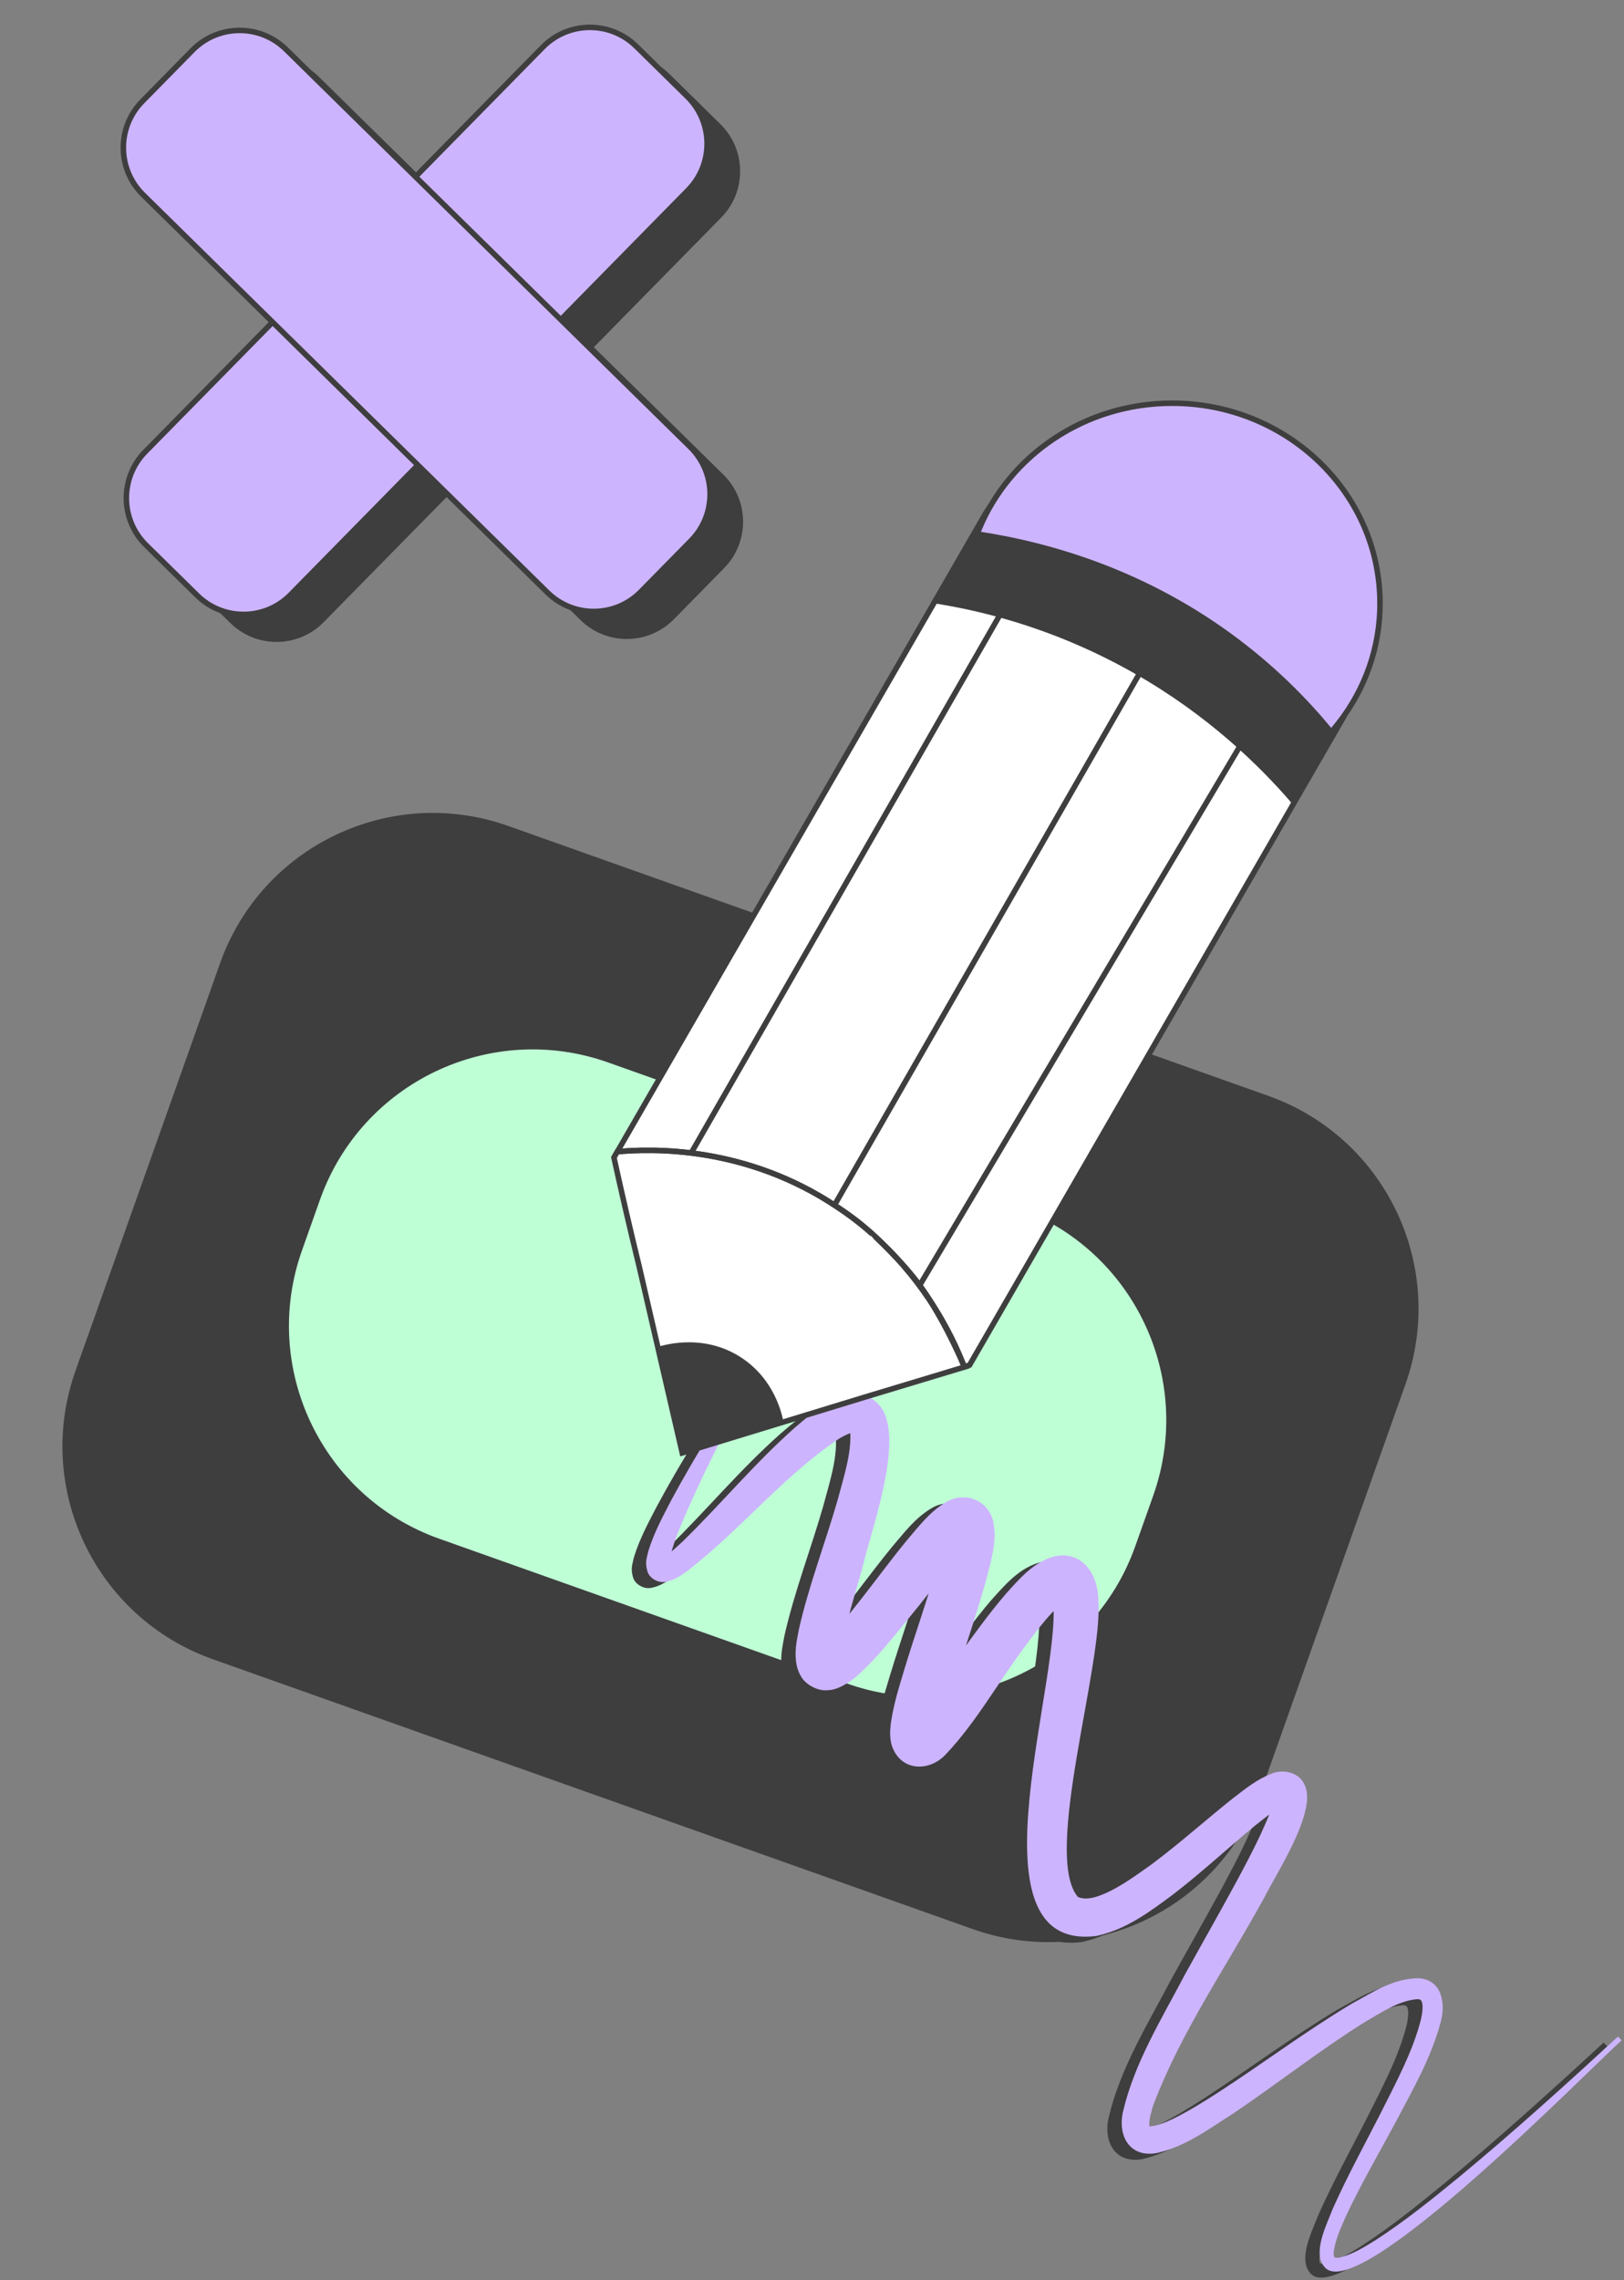 <svg width="295" height="414" viewBox="0 0 295 414" fill="none" xmlns="http://www.w3.org/2000/svg">
<rect x="0" y="0" width="295" height="414" fill="#808080" stroke="none"/>
<path d="M230.38 198.955L92.327 149.959C70.987 142.386 47.549 153.545 39.975 174.885L13.713 248.883C6.14 270.222 17.299 293.661 38.639 301.235L176.692 350.23C198.032 357.804 221.47 346.644 229.044 325.305L255.306 251.307C262.88 229.967 251.72 206.529 230.38 198.955Z" fill="#3E3E3E"/>
<path d="M184.555 219.188L110.472 192.896C89.133 185.322 65.694 196.482 58.121 217.821L54.86 227.01C47.286 248.349 58.446 271.788 79.785 279.362L153.868 305.654C175.208 313.227 198.646 302.068 206.22 280.728L209.481 271.54C217.054 250.2 205.895 226.761 184.555 219.188Z" fill="#BFFFD6"/>
<path d="M291.972 371.515C285.332 377.515 244.532 419.235 238.152 412.855C235.592 410.295 238.402 404.995 239.442 402.215C242.102 396.225 245.212 390.585 248.132 384.865C250.902 379.325 254.082 373.495 255.542 367.575C255.732 366.635 256.012 364.965 255.542 364.305C255.402 364.105 255.222 364.105 254.902 364.055C251.442 364.295 248.252 366.525 245.052 368.375C236.982 373.445 229.312 379.495 221.322 384.865C216.982 387.615 212.942 390.705 207.662 391.965C202.632 392.955 200.382 388.925 201.382 384.485C203.472 375.525 208.472 367.535 212.632 359.585C215.752 353.925 218.952 348.335 221.992 342.715C223.512 339.905 224.992 337.095 226.322 334.275C227.302 332.055 228.482 329.765 228.732 327.475C228.802 328.195 229.762 328.925 230.402 328.935C230.772 328.945 230.662 328.915 230.512 328.985C228.772 329.735 227.072 331.225 225.432 332.495C220.492 336.565 215.722 341.015 210.572 344.975C206.382 348.085 202.002 351.425 196.522 352.585C172.162 355.645 191.212 303.625 188.522 290.755C188.492 290.645 188.462 290.705 188.632 290.935C188.772 291.135 189.312 291.625 189.872 291.745C190.442 291.895 190.802 291.805 190.892 291.785C191.002 291.745 190.892 291.795 190.762 291.875C188.152 293.785 186.102 296.705 183.882 299.615C178.862 306.215 174.912 313.585 169.092 319.725C166.112 322.785 161.112 322.705 159.452 318.205C158.972 316.825 159.052 315.305 159.202 314.035C159.752 310.275 160.732 307.335 161.752 303.895C163.622 297.765 165.792 291.695 167.502 285.615C168.072 283.705 168.692 280.815 168.792 279.535C168.902 279.965 169.112 280.405 169.462 280.825C170.412 282.005 172.302 282.595 173.662 281.945C169.702 285.275 166.532 289.985 163.102 294.105C159.862 298.035 156.872 302.035 152.872 305.535C151.902 306.365 149.642 307.975 147.682 307.965C146.022 308.165 143.622 306.965 142.822 305.315C142.552 304.905 142.402 304.415 142.232 303.955C141.572 301.465 142.052 299.285 142.492 296.985C144.302 288.965 147.252 281.385 149.502 273.575C150.592 269.475 152.112 264.935 151.832 260.965C151.812 260.755 151.762 260.635 151.762 260.585C151.762 260.565 151.802 260.675 151.992 260.815C152.172 260.975 152.452 261.085 152.582 261.085C152.732 261.085 152.672 261.075 152.562 261.085C151.712 261.275 150.342 261.905 149.462 262.525C139.662 269.175 131.922 278.775 122.472 286.145C121.202 287.065 120.062 287.955 118.242 288.295C116.932 288.535 115.342 287.645 114.982 286.345C114.512 284.705 114.882 284.025 115.152 282.735C116.182 279.385 117.712 276.585 119.272 273.565C123.872 265.005 129.092 256.825 134.402 248.715L135.182 249.175C130.072 259.155 124.702 269.045 120.512 279.435C119.862 281.115 119.002 283.665 118.992 284.885C118.972 284.845 118.922 284.685 118.812 284.565C118.622 284.285 118.172 284.025 117.862 284.005C117.742 283.985 117.692 283.985 117.632 284.005C118.822 283.415 120.202 282.045 121.312 281.045C128.262 274.275 134.322 266.915 141.742 260.325C143.712 258.615 145.772 256.895 148.162 255.595C150.452 254.265 154.102 253.465 156.482 255.595C162.472 260.475 155.762 278.425 154.232 285.015C152.842 290.435 150.622 296.355 150.372 301.595C150.302 301.295 150.152 301.025 149.962 300.765C149.282 299.735 147.612 299.185 146.582 299.565C147.572 298.845 148.992 297.285 150.162 295.935C154.232 291.125 157.952 285.845 162.032 280.855C164.242 278.295 166.232 275.535 169.382 273.725C172.712 271.855 176.802 273.435 177.782 277.195C178.622 281.065 177.332 284.585 176.492 288.095C174.942 293.635 172.422 301.165 170.632 306.665C169.752 309.585 168.592 312.935 168.292 315.795C168.072 313.815 165.652 312.245 163.682 312.715C163.362 312.765 163.032 312.915 162.842 313.005C165.392 310.485 168.522 305.805 171.102 302.275C173.972 298.305 176.872 294.235 180.112 290.455C182.462 287.865 184.902 284.905 188.582 283.745C193.902 282.325 196.882 286.925 196.902 291.575C197.822 303.285 186.762 337.885 193.182 345.485C196.552 347.055 203.482 341.745 206.492 339.635C211.612 335.825 216.352 331.555 221.422 327.525C223.602 325.865 225.622 324.175 228.402 323.095C230.292 322.285 233.272 322.735 234.322 325.035C236.822 329.705 229.332 341.055 227.082 345.535C220.232 358.075 211.872 370.035 206.862 383.355C206.492 384.625 205.992 386.195 206.212 387.315C206.192 387.315 206.102 387.155 206.012 387.145C207.302 387.185 209.052 386.465 210.632 385.695C213.342 384.355 216.042 382.685 218.712 380.965C226.842 375.685 234.502 369.925 242.912 364.885C246.752 362.805 250.542 360.205 255.182 360.255C259.462 360.585 260.012 365.085 259.052 368.355C257.272 374.925 254.002 380.455 250.932 386.335C247.872 392.015 244.632 397.595 241.932 403.325C241.012 405.415 240.012 407.525 239.692 409.735C239.582 410.395 239.752 410.945 239.792 410.905C239.812 410.915 239.902 410.975 240.122 410.995C240.242 410.995 240.372 410.995 240.512 410.985L240.972 410.905C243.122 410.335 245.142 409.105 247.072 407.915C252.402 404.495 257.422 400.455 262.382 396.385C272.282 388.195 281.832 379.555 291.302 370.835L291.922 371.485L291.972 371.515Z" fill="#3E3E3E"/>
<path d="M294.582 370.415C287.942 376.415 247.142 418.135 240.762 411.755C238.202 409.195 241.012 403.895 242.052 401.115C244.712 395.125 247.822 389.485 250.742 383.765C253.512 378.225 256.692 372.395 258.152 366.475C258.342 365.535 258.622 363.865 258.152 363.205C258.012 363.005 257.832 363.005 257.512 362.955C254.052 363.195 250.862 365.425 247.662 367.275C239.592 372.345 231.922 378.395 223.932 383.765C219.592 386.515 215.552 389.605 210.272 390.865C205.242 391.855 202.992 387.835 203.992 383.385C206.082 374.425 211.082 366.435 215.242 358.485C218.362 352.825 221.562 347.235 224.602 341.615C226.122 338.805 227.602 335.995 228.932 333.175C229.912 330.955 231.092 328.665 231.342 326.375C231.412 327.095 232.372 327.825 233.012 327.835C233.382 327.845 233.272 327.815 233.122 327.885C231.382 328.635 229.682 330.125 228.042 331.395C223.102 335.465 218.332 339.915 213.182 343.875C208.992 346.985 204.612 350.325 199.132 351.485C174.772 354.545 193.822 302.525 191.132 289.655C191.102 289.545 191.072 289.605 191.242 289.835C191.382 290.035 191.922 290.525 192.482 290.645C193.052 290.795 193.412 290.705 193.502 290.685C193.612 290.645 193.502 290.695 193.372 290.775C190.762 292.685 188.712 295.605 186.492 298.515C181.472 305.115 177.522 312.485 171.702 318.625C168.722 321.685 163.722 321.605 162.062 317.105C161.582 315.725 161.662 314.205 161.812 312.935C162.362 309.175 163.342 306.235 164.362 302.795C166.232 296.665 168.402 290.595 170.112 284.515C170.682 282.605 171.302 279.715 171.402 278.435C171.512 278.865 171.722 279.305 172.072 279.725C173.022 280.905 174.912 281.495 176.272 280.845C172.312 284.175 169.142 288.885 165.712 293.005C162.472 296.935 159.482 300.935 155.482 304.435C154.512 305.265 152.252 306.875 150.292 306.865C148.632 307.065 146.232 305.865 145.432 304.215C145.162 303.805 145.012 303.315 144.842 302.855C144.182 300.365 144.662 298.185 145.102 295.885C146.912 287.865 149.862 280.285 152.112 272.475C153.202 268.375 154.722 263.835 154.442 259.865C154.422 259.655 154.372 259.535 154.372 259.485C154.372 259.465 154.412 259.575 154.602 259.715C154.782 259.875 155.062 259.985 155.192 259.985C155.342 259.985 155.282 259.975 155.172 259.985C154.322 260.175 152.952 260.805 152.072 261.425C142.272 268.075 134.532 277.675 125.082 285.045C123.812 285.965 122.672 286.855 120.852 287.195C119.542 287.435 117.952 286.545 117.592 285.245C117.122 283.605 117.492 282.925 117.762 281.635C118.792 278.285 120.322 275.485 121.882 272.465C126.482 263.905 131.702 255.725 137.012 247.615L137.792 248.075C132.682 258.055 127.312 267.945 123.122 278.335C122.472 280.015 121.612 282.565 121.602 283.785C121.582 283.745 121.532 283.585 121.422 283.465C121.232 283.175 120.782 282.925 120.472 282.905C120.352 282.885 120.302 282.885 120.242 282.905C121.432 282.315 122.812 280.945 123.922 279.945C130.872 273.175 136.932 265.815 144.352 259.225C146.322 257.515 148.382 255.795 150.772 254.495C153.062 253.165 156.712 252.365 159.092 254.495C165.082 259.375 158.372 277.325 156.842 283.915C155.452 289.325 153.232 295.255 152.982 300.495L152.922 300.295C152.862 300.165 152.812 300.045 152.742 299.915C152.112 298.735 150.332 298.055 149.192 298.475C150.182 297.755 151.602 296.195 152.772 294.845C156.842 290.035 160.562 284.755 164.642 279.765C166.852 277.205 168.842 274.445 171.992 272.635C175.322 270.765 179.412 272.345 180.392 276.105C181.232 279.975 179.942 283.495 179.102 287.005C177.552 292.545 175.032 300.075 173.242 305.575C172.362 308.495 171.202 311.845 170.902 314.705C170.682 312.725 168.262 311.155 166.292 311.625C165.972 311.675 165.642 311.825 165.452 311.915C168.002 309.395 171.132 304.715 173.712 301.185C176.582 297.215 179.482 293.145 182.722 289.365C185.072 286.775 187.512 283.815 191.192 282.655C196.512 281.235 199.492 285.835 199.512 290.485C200.432 302.195 189.372 336.795 195.792 344.395C199.162 345.965 206.092 340.655 209.102 338.545C214.222 334.735 218.962 330.465 224.032 326.435C226.212 324.775 228.232 323.085 231.012 322.005C232.902 321.195 235.882 321.645 236.932 323.945C239.432 328.615 231.942 339.965 229.692 344.445C222.842 356.985 214.482 368.945 209.472 382.265C209.102 383.535 208.602 385.105 208.822 386.225C208.802 386.225 208.712 386.065 208.622 386.055C209.912 386.095 211.662 385.375 213.242 384.605C215.952 383.265 218.652 381.595 221.322 379.875C229.452 374.595 237.112 368.835 245.522 363.795C249.362 361.715 253.152 359.115 257.792 359.165C262.072 359.495 262.622 363.995 261.662 367.265C259.882 373.835 256.612 379.365 253.542 385.245C250.482 390.925 247.242 396.505 244.542 402.235C243.622 404.325 242.622 406.435 242.302 408.645C242.192 409.305 242.362 409.855 242.402 409.815C242.422 409.825 242.512 409.885 242.732 409.905C242.852 409.905 242.982 409.905 243.122 409.895L243.582 409.815C245.732 409.245 247.752 408.015 249.682 406.825C255.012 403.405 260.032 399.365 264.992 395.295C274.892 387.105 284.442 378.465 293.912 369.745L294.532 370.395L294.582 370.415Z" fill="#CDB4FF"/>
<path d="M243.772 130.675L242.462 132.945L234.872 146.085L177.922 244.715L177.632 245.215L176.112 247.845L175.162 248.135C175.162 248.135 175.152 248.125 175.152 248.115C175.152 248.085 175.122 248.055 175.112 248.015C174.132 245.465 172.202 240.985 168.802 235.915C168.742 235.815 168.682 235.715 168.612 235.625C167.362 233.775 165.922 231.855 164.252 229.925C164.182 229.845 164.112 229.765 164.042 229.685C162.852 228.305 161.542 226.925 160.122 225.595C159.992 225.475 159.872 225.355 159.772 225.255C159.682 225.165 159.592 225.085 159.532 225.025C159.392 224.885 159.302 224.805 159.282 224.785C159.282 224.775 158.972 224.505 158.562 224.125C156.772 222.465 154.752 220.885 152.522 219.425C152.462 219.375 152.402 219.335 152.352 219.305C152.282 219.265 152.222 219.225 152.182 219.195C135.442 207.935 118.242 208.535 112.142 209.095L112.822 207.915L113.162 207.325L169.622 109.525L177.192 96.405L179.002 93.275C182.302 87.565 189.682 85.585 195.392 88.885L239.382 114.275C245.102 117.575 247.072 124.955 243.772 130.675Z" fill="white"/>
<path d="M175.162 248.135C175.162 248.135 175.152 248.125 175.152 248.115C175.152 248.085 175.122 248.055 175.112 248.015C174.622 246.875 172.152 241.135 168.802 235.915C168.742 235.815 168.682 235.715 168.612 235.625C167.362 233.775 165.922 231.855 164.252 229.925C164.182 229.845 164.112 229.765 164.042 229.685C162.552 228.035 161.032 226.505 160.122 225.595C159.992 225.475 159.872 225.355 159.772 225.255C159.682 225.165 159.592 225.085 159.532 225.025C159.392 224.885 159.302 224.805 159.282 224.785C159.282 224.775 158.972 224.505 158.562 224.125C157.322 223.035 156.012 221.955 154.602 220.905C153.742 220.265 152.982 219.735 152.522 219.425C152.462 219.375 152.402 219.335 152.352 219.305C152.282 219.265 152.222 219.225 152.182 219.195C135.442 207.935 118.242 208.535 112.142 209.095L111.522 210.155C112.202 213.265 112.912 216.405 113.642 219.575C114.452 223.075 115.272 226.535 116.112 229.955L123.932 263.785L157.122 253.645C163.142 251.825 169.162 250.015 175.182 248.195C175.172 248.185 175.172 248.165 175.162 248.135Z" fill="white"/>
<path d="M168.612 235.625C167.362 233.775 165.922 231.855 164.252 229.925C164.932 230.675 165.592 231.455 166.182 232.195C167.032 233.265 167.852 234.425 168.612 235.625Z" fill="white"/>
<path d="M142.282 258.075L135.042 260.285L123.562 263.795L120.862 252.095L119.142 244.655C120.042 244.335 127.492 241.865 134.542 246.405C140.782 250.425 142.082 256.955 142.292 258.075H142.282Z" fill="white"/>
<path d="M250.682 109.515C250.682 117.635 247.922 125.125 243.242 131.165C240.282 134.995 236.572 138.245 232.292 140.695C224.692 132.975 213.672 124.075 198.642 117.375C190.352 113.675 182.382 111.325 175.172 109.865V109.525C175.172 104.775 176.122 100.235 177.842 96.075C183.392 82.675 197.012 73.205 212.922 73.205C233.762 73.205 250.672 89.475 250.672 109.525L250.682 109.515Z" fill="white"/>
<path d="M167.032 233.395L167.062 233.355L227.182 132.195" fill="white"/>
<path d="M242.462 132.945L234.872 146.085C233.752 144.765 232.512 143.375 231.162 141.955C223.712 134.095 212.912 125.025 198.182 118.195C190.052 114.425 182.242 112.035 175.182 110.545C173.272 110.145 171.412 109.805 169.622 109.525L177.192 96.405C177.392 96.435 177.592 96.465 177.802 96.495C191.022 98.505 208.562 103.585 225.182 116.195C232.062 121.415 237.562 126.995 241.892 132.245C242.082 132.475 242.282 132.715 242.462 132.945Z" fill="white"/>
<path d="M243.772 130.675L242.462 132.945L234.872 146.085L177.922 244.715L177.632 245.215L176.112 247.845L175.162 248.135C175.162 248.135 175.152 248.125 175.152 248.115C175.152 248.085 175.122 248.055 175.112 248.015C174.132 245.465 172.202 240.985 168.802 235.915C168.742 235.815 168.682 235.715 168.612 235.625C167.362 233.775 165.922 231.855 164.252 229.925C164.182 229.845 164.112 229.765 164.042 229.685C162.852 228.305 161.542 226.925 160.122 225.595C159.992 225.475 159.872 225.355 159.772 225.255C159.682 225.165 159.592 225.085 159.532 225.025C159.392 224.885 159.302 224.805 159.282 224.785C159.282 224.775 158.972 224.505 158.562 224.125C156.772 222.465 154.752 220.885 152.522 219.425C152.462 219.375 152.402 219.335 152.352 219.305C152.282 219.265 152.222 219.225 152.182 219.195C135.442 207.935 118.242 208.535 112.142 209.095L112.822 207.915L113.162 207.325L169.622 109.525L177.192 96.405L179.002 93.275C182.302 87.565 189.682 85.585 195.392 88.885L239.382 114.275C245.102 117.575 247.072 124.955 243.772 130.675Z" stroke="#3E3E3E" stroke-miterlimit="10"/>
<path d="M175.162 248.135C175.162 248.135 175.152 248.125 175.152 248.115C175.152 248.085 175.122 248.055 175.112 248.015C174.622 246.875 172.152 241.135 168.802 235.915C168.742 235.815 168.682 235.715 168.612 235.625C167.362 233.775 165.922 231.855 164.252 229.925C164.182 229.845 164.112 229.765 164.042 229.685C162.552 228.035 161.032 226.505 160.122 225.595C159.992 225.475 159.872 225.355 159.772 225.255C159.682 225.165 159.592 225.085 159.532 225.025C159.392 224.885 159.302 224.805 159.282 224.785C159.282 224.775 158.972 224.505 158.562 224.125C157.322 223.035 156.012 221.955 154.602 220.905C153.742 220.265 152.982 219.735 152.522 219.425C152.462 219.375 152.402 219.335 152.352 219.305C152.282 219.265 152.222 219.225 152.182 219.195C135.442 207.935 118.242 208.535 112.142 209.095L111.522 210.155C112.202 213.265 112.912 216.405 113.642 219.575C114.452 223.075 115.272 226.535 116.112 229.955L123.932 263.785L157.122 253.645C163.142 251.825 169.162 250.015 175.182 248.195C175.172 248.185 175.172 248.165 175.162 248.135Z" stroke="#3E3E3E" stroke-miterlimit="10"/>
<path d="M168.612 235.625C167.362 233.775 165.922 231.855 164.252 229.925C164.932 230.675 165.592 231.455 166.182 232.195C167.032 233.265 167.852 234.425 168.612 235.625Z" stroke="#3E3E3E" stroke-miterlimit="10"/>
<path d="M142.282 258.075L135.042 260.285L123.562 263.795L120.862 252.095L119.142 244.655C120.042 244.335 127.492 241.865 134.542 246.405C140.782 250.425 142.082 256.955 142.292 258.075H142.282Z" fill="#3E3E3E"/>
<path d="M250.682 109.515C250.682 117.635 247.922 125.125 243.242 131.165C240.282 134.995 236.572 138.245 232.292 140.695C224.692 132.975 213.672 124.075 198.642 117.375C190.352 113.675 182.382 111.325 175.172 109.865V109.525C175.172 104.775 176.122 100.235 177.842 96.075C183.392 82.675 197.012 73.205 212.922 73.205C233.762 73.205 250.672 89.475 250.672 109.525L250.682 109.515Z" fill="#CDB4FF" stroke="#3E3E3E" stroke-miterlimit="10"/>
<path d="M184.182 107.195L125.552 209.335" stroke="#3E3E3E" stroke-miterlimit="10"/>
<path d="M208.182 120.195L151.572 218.815" stroke="#3E3E3E" stroke-miterlimit="10"/>
<path d="M167.032 233.395L167.062 233.355L227.182 132.195" stroke="#3E3E3E" stroke-miterlimit="10"/>
<path d="M242.462 132.945L234.872 146.085C233.752 144.765 232.512 143.375 231.162 141.955C223.712 134.095 212.912 125.025 198.182 118.195C190.052 114.425 182.242 112.035 175.182 110.545C173.272 110.145 171.412 109.805 169.622 109.525L177.192 96.405C177.392 96.435 177.592 96.465 177.802 96.495C191.022 98.505 208.562 103.585 225.182 116.195C232.062 121.415 237.562 126.995 241.892 132.245C242.082 132.475 242.282 132.715 242.462 132.945Z" fill="#3E3E3E"/>

<g id="x-create">
<path d="M104.604 13.554L32.398 87.006C27.751 91.732 27.816 99.33 32.543 103.976L41.828 113.103C46.554 117.75 54.151 117.685 58.797 112.958L131.004 39.506C135.65 34.78 135.585 27.182 130.859 22.536L121.574 13.409C116.848 8.763 109.25 8.828 104.604 13.554Z" fill="#3E3E3E"/>
<path d="M31.991 40.363L105.444 112.57C110.17 117.216 117.767 117.151 122.414 112.425L131.541 103.14C136.187 98.414 136.122 90.816 131.396 86.17L57.944 13.963C53.217 9.317 45.62 9.382 40.974 14.108L31.846 23.393C27.2 28.12 27.265 35.717 31.991 40.363Z" fill="#3E3E3E"/>
<path d="M98.602 8.558L26.396 82.01C21.75 86.736 21.815 94.334 26.541 98.98L35.826 108.107C40.552 112.753 48.15 112.688 52.796 107.962L125.002 34.51C129.648 29.784 129.583 22.186 124.857 17.54L115.572 8.412C110.846 3.766 103.248 3.831 98.602 8.558Z" fill="#CDB4FF" stroke="#3E3E3E" stroke-miterlimit="10"/>
<path d="M25.995 35.365L99.447 107.572C104.173 112.218 111.771 112.153 116.417 107.427L125.545 98.142C130.191 93.416 130.126 85.818 125.399 81.172L51.947 8.965C47.221 4.319 39.623 4.384 34.977 9.111L25.85 18.395C21.204 23.122 21.269 30.719 25.995 35.365Z" fill="#CDB4FF" stroke="#3E3E3E" stroke-miterlimit="10"/>
</g>
</svg>

